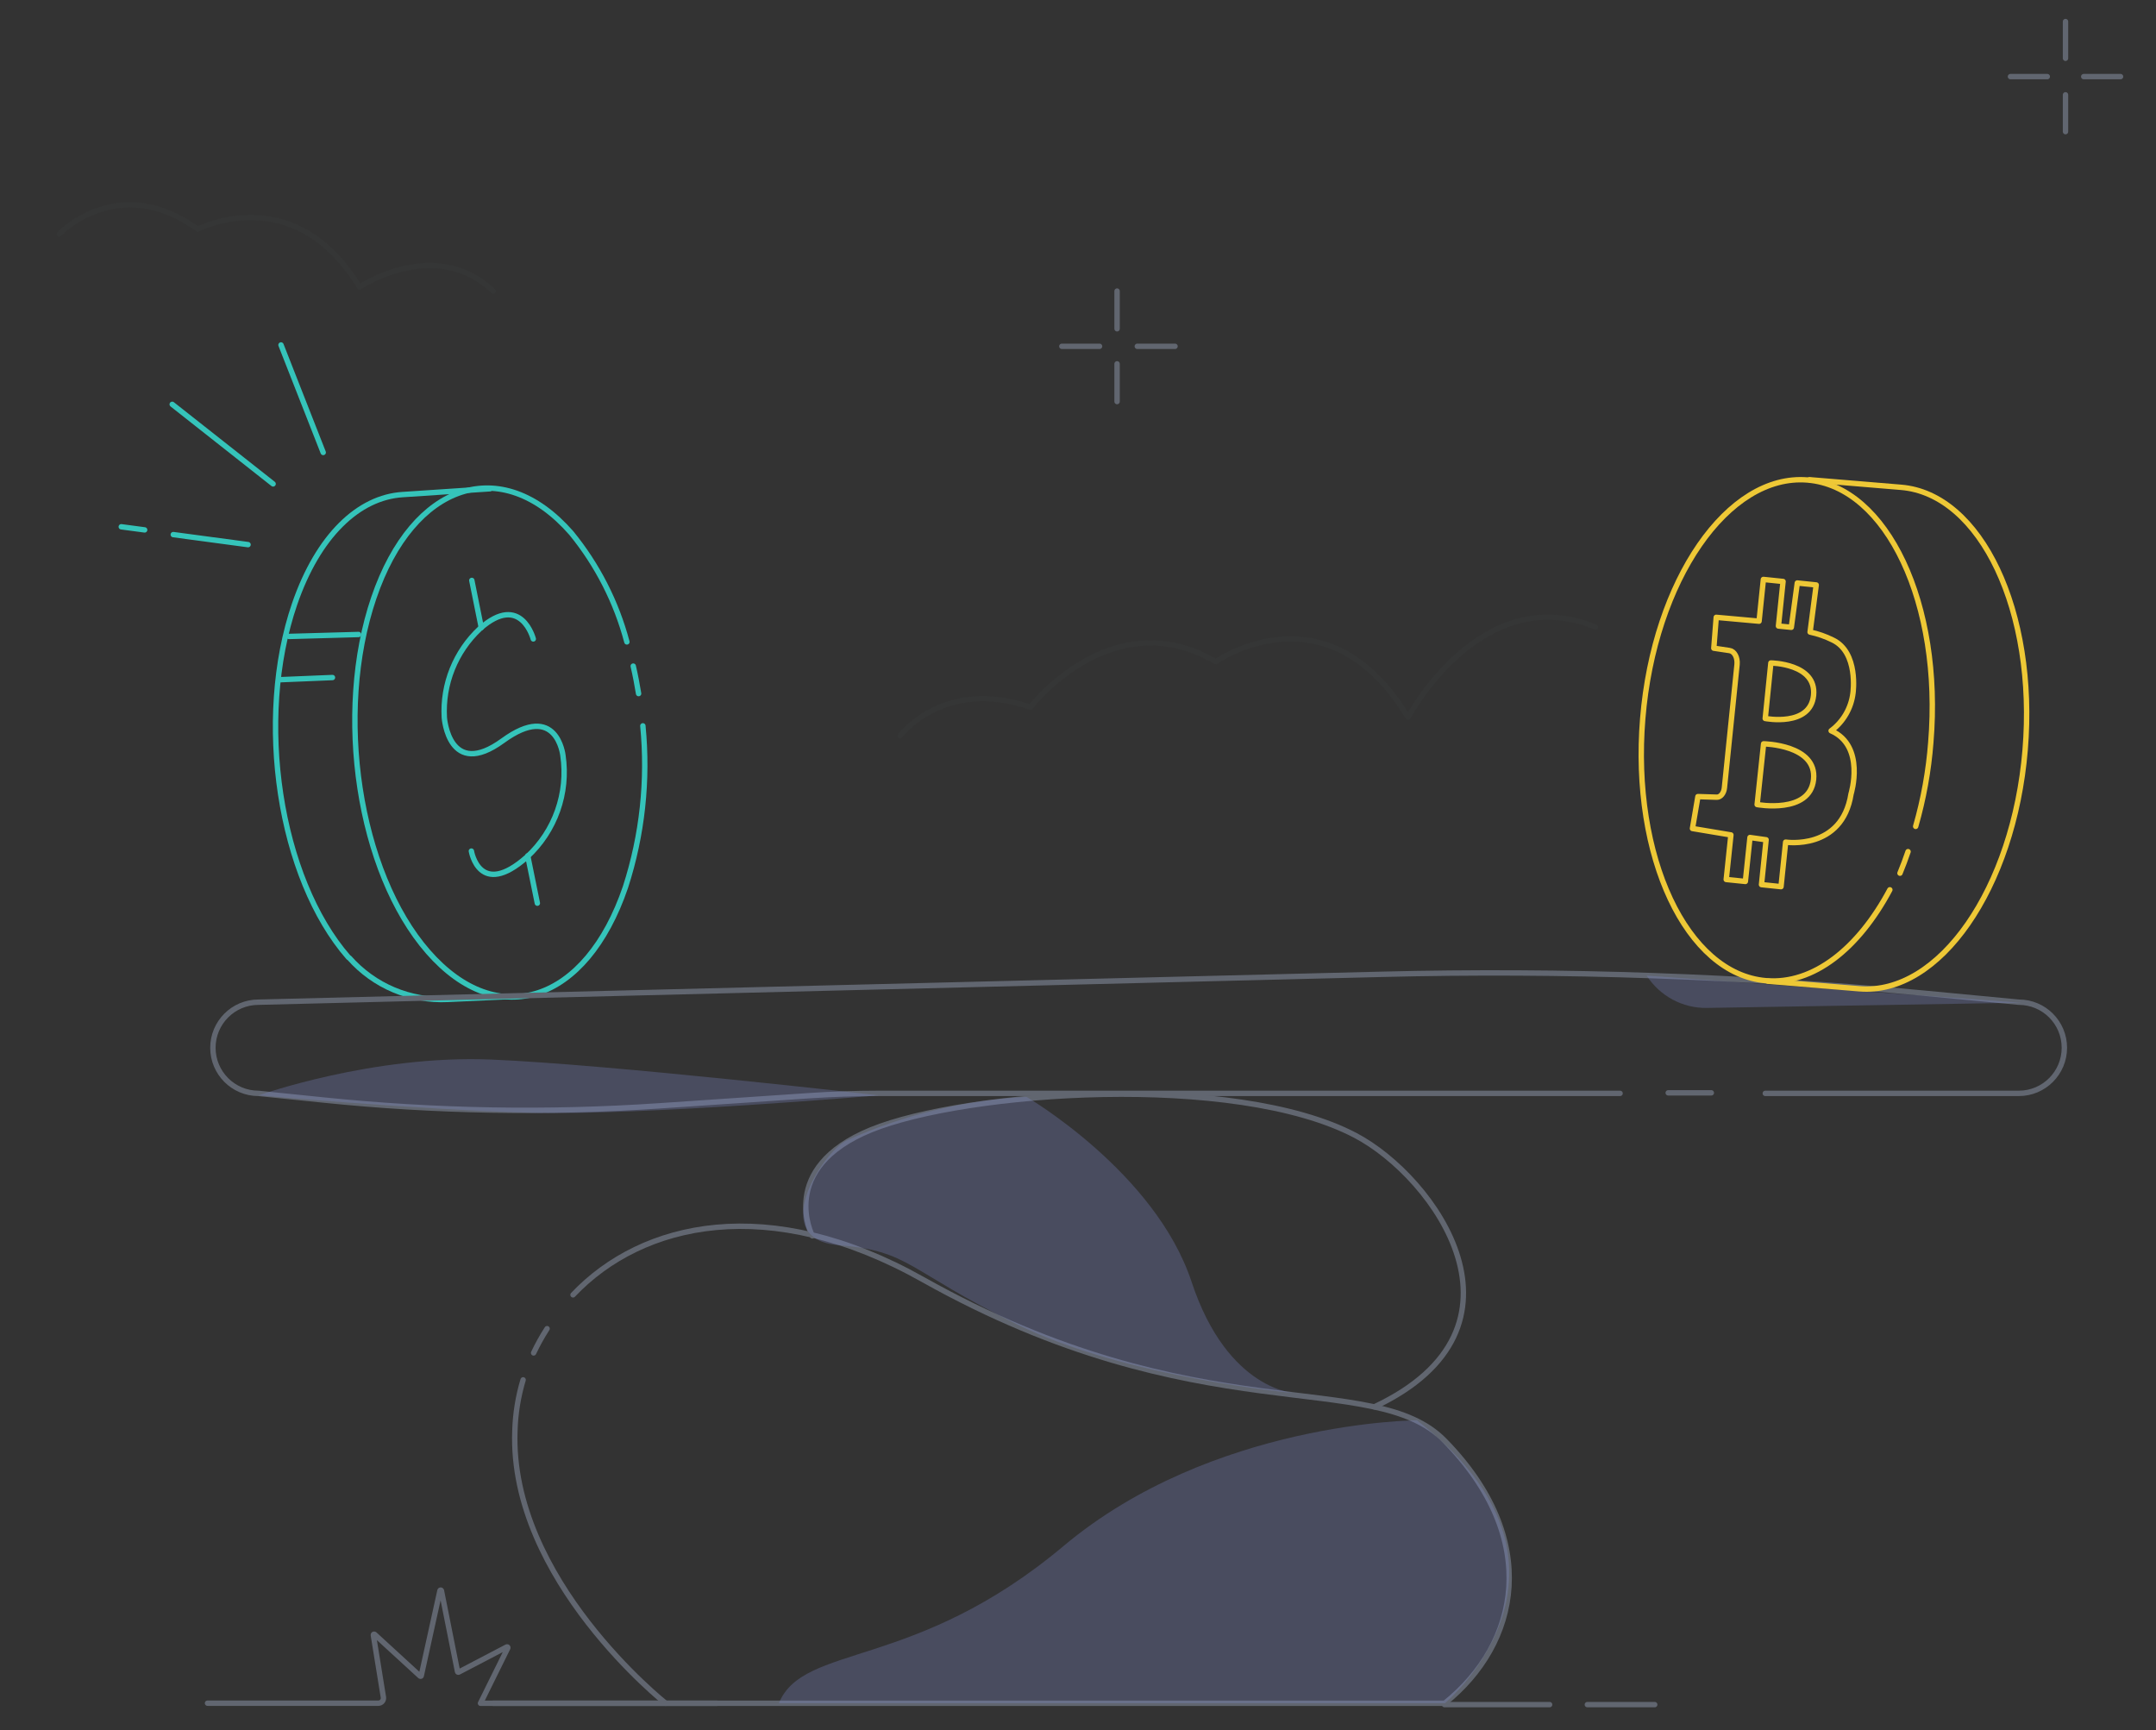 <svg xmlns="http://www.w3.org/2000/svg" xmlns:xlink="http://www.w3.org/1999/xlink" width="800px" height="642px" viewBox="0 0 800 642"><rect x="0" y="0" width="800" height="642" fill="#333333" stroke="none"/><title>fee</title><g id="fee" stroke="none" stroke-width="1" fill="none" fill-rule="evenodd"><g id="Group-6" transform="translate(171, 276.5) rotate(-329) translate(-171, -276.5) translate(89, 185)" stroke="#35C4BA" stroke-linecap="round" stroke-linejoin="round" stroke-width="2"><path d="M128.676,41.122 C126.436,38.482 124.116,35.882 121.716,33.402" id="Path"></path><path d="M115.076,26.922 C104.105,16.272 90.986,8.09 76.596,2.922 C39.276,-9.078 16.596,16.962 26.156,61.242 C35.716,105.522 73.596,151.402 111.076,163.482 C148.556,175.562 171.076,149.442 161.476,105.162 C156.885,85.42 148.28,66.834 136.196,50.562" id="Path"></path><path d="M145.516,162.162 L126.396,174.882 C114.853,182.593 100.436,184.652 87.196,180.482 L86.836,180.482 C49.556,168.482 11.636,122.682 2.156,78.402 C-3.444,52.082 2.156,32.202 15.596,22.922 L42.236,4.402" id="Path"></path><g id="Group" transform="translate(54, 37)"><path d="M30.73,6.864 C30.73,6.864 17.952,-5.65 11.827,13.728 C8.39,25.707 10.461,38.594 17.477,48.893 C17.477,48.893 30.835,67.901 40.498,45.038 C50.16,22.176 62.41,38.227 62.41,38.227 C71.41,49.172 74.396,63.868 70.382,77.458 C63.307,99.95 51.586,86.17 51.586,86.17" id="Path"></path><line x1="1.76328285e-12" y1="-1.20053301e-12" x2="12.038" y2="13.2" id="Path"></line><line x1="70.435" y1="76.93" x2="82.526" y2="90.13" id="Path"></line></g><line x1="28.236" y1="94.522" x2="11.716" y2="105.402" id="Path"></line><line x1="28.316" y1="75.842" x2="6.556" y2="89.762" id="Path"></line></g><path d="M77,631.972 L140.412,631.972 C140.959,631.97 141.478,631.727 141.834,631.308 C142.19,630.889 142.348,630.334 142.266,629.788 L138.53,606.673 C138.518,606.561 138.574,606.452 138.671,606.396 C138.769,606.341 138.89,606.349 138.979,606.418 L155.837,621.875 C155.89,621.946 155.973,621.988 156.061,621.988 C156.15,621.988 156.233,621.946 156.286,621.875 L163.254,590.195 C163.292,590.079 163.399,590 163.521,590 C163.642,590 163.75,590.079 163.788,590.195 L169.772,620.258 C169.79,620.343 169.845,620.415 169.921,620.453 C169.998,620.492 170.088,620.493 170.165,620.457 L188.062,611.098 C188.167,611.055 188.286,611.08 188.366,611.16 C188.445,611.241 188.469,611.361 188.428,611.466 L178.285,632 L266,632" id="Path" stroke="#616670" stroke-width="2" stroke-linecap="round" stroke-linejoin="round" fill-rule="nonzero"></path><path d="M22,86.803 C22,86.803 44.031,63.7 73.406,85.065 C73.406,85.065 108.915,66.307 133.394,106.486 C133.394,106.486 161.531,87.616 183,108" id="Path" stroke="#616670" stroke-width="2" opacity="0.05" stroke-linecap="round" stroke-linejoin="round"></path><line x1="414.5" y1="108" x2="414.5" y2="122" id="Path" stroke="#616670" stroke-width="2" stroke-linecap="round" stroke-linejoin="round"></line><line x1="414.5" y1="135" x2="414.5" y2="149" id="Path" stroke="#616670" stroke-width="2" stroke-linecap="round" stroke-linejoin="round"></line><line x1="436" y1="128.5" x2="422" y2="128.5" id="Path" stroke="#616670" stroke-width="2" stroke-linecap="round" stroke-linejoin="round"></line><line x1="408" y1="128.5" x2="394" y2="128.5" id="Path" stroke="#616670" stroke-width="2" stroke-linecap="round" stroke-linejoin="round"></line><path d="M212.624,480.452 C238.309,453.345 285.432,442.671 342.514,474.805 C444.946,532.295 509.427,507.334 536.068,534.583 C571.966,571.291 563.723,609.862 536.068,632 L183,632" id="Path" stroke="#616670" stroke-width="2" stroke-linecap="round" stroke-linejoin="round"></path><path d="M198,502 C199.468,498.897 201.138,495.89 203,493" id="Path" stroke="#616670" stroke-width="2" stroke-linecap="round" stroke-linejoin="round"></path><path d="M247,632 C247,632 188.965,586.056 191.055,530.9 C191.239,524.495 192.265,518.141 194.105,512" id="Path" stroke="#616670" stroke-width="2" stroke-linecap="round" stroke-linejoin="round"></path><line x1="536" y1="632.5" x2="575" y2="632.5" id="Path" stroke="#616670" stroke-width="2" stroke-linecap="round" stroke-linejoin="round"></line><line x1="589" y1="632.5" x2="614" y2="632.5" id="Path" stroke="#616670" stroke-width="2" stroke-linecap="round" stroke-linejoin="round"></line><path d="M525.784,527 C525.784,527 449.847,527.311 394.581,573.698 C339.316,620.085 298.112,609.642 289,632 L536.134,632 C536.134,632 596.181,581.821 525.784,527 Z" id="Path" fill="#7E88C7" fill-rule="nonzero" opacity="0.3"></path><path d="M301.422,458.562 C301.422,458.562 288.279,433.463 323.224,419.212 C358.169,404.962 458.041,397.711 502.914,421.292 C532.5,436.836 572.381,492.656 509.993,522" id="Path" stroke="#616670" stroke-width="2" stroke-linecap="round" stroke-linejoin="round"></path><path d="M380.898,407 C380.898,407 428.637,434.802 442.144,475.62 C455.65,516.439 481,517 481,517 C481,517 417.781,511.389 376.95,491.218 C336.12,471.047 337.699,464.174 311.137,462.014 C284.575,459.854 305.018,427.76 314.098,423.187 C335.143,413.66 357.806,408.169 380.898,407 Z" id="Path" fill="#7E88C7" fill-rule="nonzero" opacity="0.3"></path><line x1="635" y1="405.5" x2="619" y2="405.5" id="Path" stroke="#616670" stroke-width="2" stroke-linecap="round" stroke-linejoin="round"></line><path d="M601.144,405.697 L325.848,405.697 C317.417,405.697 308.967,405.979 300.498,406.543 L244.673,410.321 C203.085,413.136 161.334,412.41 119.869,408.15 L95.9,405.697 C86.566,405.697 79,398.124 79,388.782 L79,388.782 C79,379.439 86.566,371.866 95.9,371.866 L512.758,361.519 C579.949,359.853 647.178,362.197 714.09,368.539 L749.1,371.866 C758.434,371.866 766,379.439 766,388.782 L766,388.782 C766,398.124 758.434,405.697 749.1,405.697 L655.025,405.697" id="Path" stroke="#616670" stroke-width="2" stroke-linecap="round" stroke-linejoin="round"></path><path d="M96,406.439 C96,406.439 138.264,391.332 182.303,393.152 C226.342,394.972 326,406.439 326,406.439 C326,406.439 237.922,414.036 196.391,412.88 C154.859,411.725 96,406.439 96,406.439 Z" id="Path" fill="#7E88C7" fill-rule="nonzero" opacity="0.3"></path><path d="M611,362 L611,362 C615.928,369.611 624.362,374.138 633.35,373.997 L750,372.059 L611,362 Z" id="Path" fill="#7E88C7" fill-rule="nonzero" opacity="0.3"></path><path d="M334,273 C334,273 350.171,251.324 382.371,262.387 C382.371,262.387 412.576,222.976 451.132,245.497 C451.132,245.497 492.445,216.501 522.48,266.159 C522.48,266.159 549.506,215.15 592,232.66" id="Path" stroke="#616670" stroke-width="2" opacity="0.05" stroke-linecap="round" stroke-linejoin="round"></path><path d="M701.242,330.158 C689.608,351.972 672.86,365.353 655.325,363.891 C625.82,361.446 605.335,317.902 609.55,266.599 C613.765,215.296 641.163,175.687 670.668,178.105 C700.174,180.523 720.687,224.123 716.444,275.426 C715.636,285.991 713.753,296.446 710.824,306.629" id="Path" stroke="#EEC836" stroke-width="2" stroke-linecap="round" stroke-linejoin="round" fill-rule="nonzero"></path><path d="M628,307.418 L642.268,309.804 L640.527,326.334 L647.633,327.064 L649.346,310.758 L655.328,311.6 L653.615,328.242 L660.861,329 L662.575,312.47 C662.575,312.47 683.499,315.697 686.842,294.592 C686.842,294.592 692.318,276.827 679.455,271.158 C683.971,267.79 686.905,262.717 687.572,257.126 C687.572,257.126 689.706,242.083 680.073,237.48 C677.398,236.15 674.568,235.16 671.647,234.533 L673.922,217.049 L666.9,216.319 L664.681,232.765 L659.906,232.288 L661.62,215.758 L654.317,215 L652.716,230.492 L636.819,229.061 L635.92,240.511 L641.734,241.381 C643.56,241.634 644.796,243.935 644.543,246.573 L639.853,292.347 C639.656,294.312 638.42,295.827 637.044,295.799 L630.022,295.575 L628,307.418 Z" id="Path" stroke="#EEC836" stroke-width="2" stroke-linecap="round" stroke-linejoin="round"></path><g id="Group-3" transform="translate(45, 128)" fill-rule="nonzero" stroke="#35C4BA" stroke-linecap="round" stroke-linejoin="round" stroke-width="2"><line x1="18.901" y1="22.028" x2="56.338" y2="51.549" id="Path"></line><line x1="19.296" y1="70.366" x2="47.042" y2="74.085" id="Path"></line><line x1="59.268" y1="4.52970994e-14" x2="74.93" y2="39.887" id="Path"></line><line x1="8.676" y1="68.62" x2="1.69864123e-13" y2="67.465" id="Path"></line></g><g id="Group-2" transform="translate(746, 8)" stroke="#616670" stroke-linecap="round" stroke-linejoin="round" stroke-width="2"><line x1="20.423" y1="1.60435046e-13" x2="20.423" y2="13.634" id="Path"></line><line x1="20.423" y1="27.183" x2="20.423" y2="40.845" id="Path"></line><line x1="40.845" y1="20.423" x2="27.183" y2="20.423" id="Path"></line><line x1="13.662" y1="20.423" x2="8.02175228e-14" y2="20.423" id="Path"></line></g><path d="M656,364.077 L689.934,366.892 C719.627,369.342 747.171,329.671 751.441,278.288 C755.711,226.905 735.067,183.265 705.375,180.816 L671.44,178" id="Path" stroke="#EEC836" stroke-width="2" stroke-linecap="round" stroke-linejoin="round"></path><path d="M708,316 C707.071,318.764 706.062,321.411 705,324" id="Path" stroke="#EEC836" stroke-width="2" fill="#FFFFFF" fill-rule="nonzero" stroke-linecap="round" stroke-linejoin="round"></path><path d="M657.092,246 L655,266.589 C655,266.589 671.74,269.849 672.94,258.01 C674.139,246.172 657.092,246 657.092,246 Z" id="Path" stroke="#EEC836" stroke-width="2" stroke-linecap="round" stroke-linejoin="round"></path><path d="M654.396,276 L652,298.53 C652,298.53 671.564,302.163 672.933,289.236 C674.301,276.31 654.396,276 654.396,276 Z" id="Path" stroke="#EEC836" stroke-width="2" stroke-linecap="round" stroke-linejoin="round"></path></g></svg>